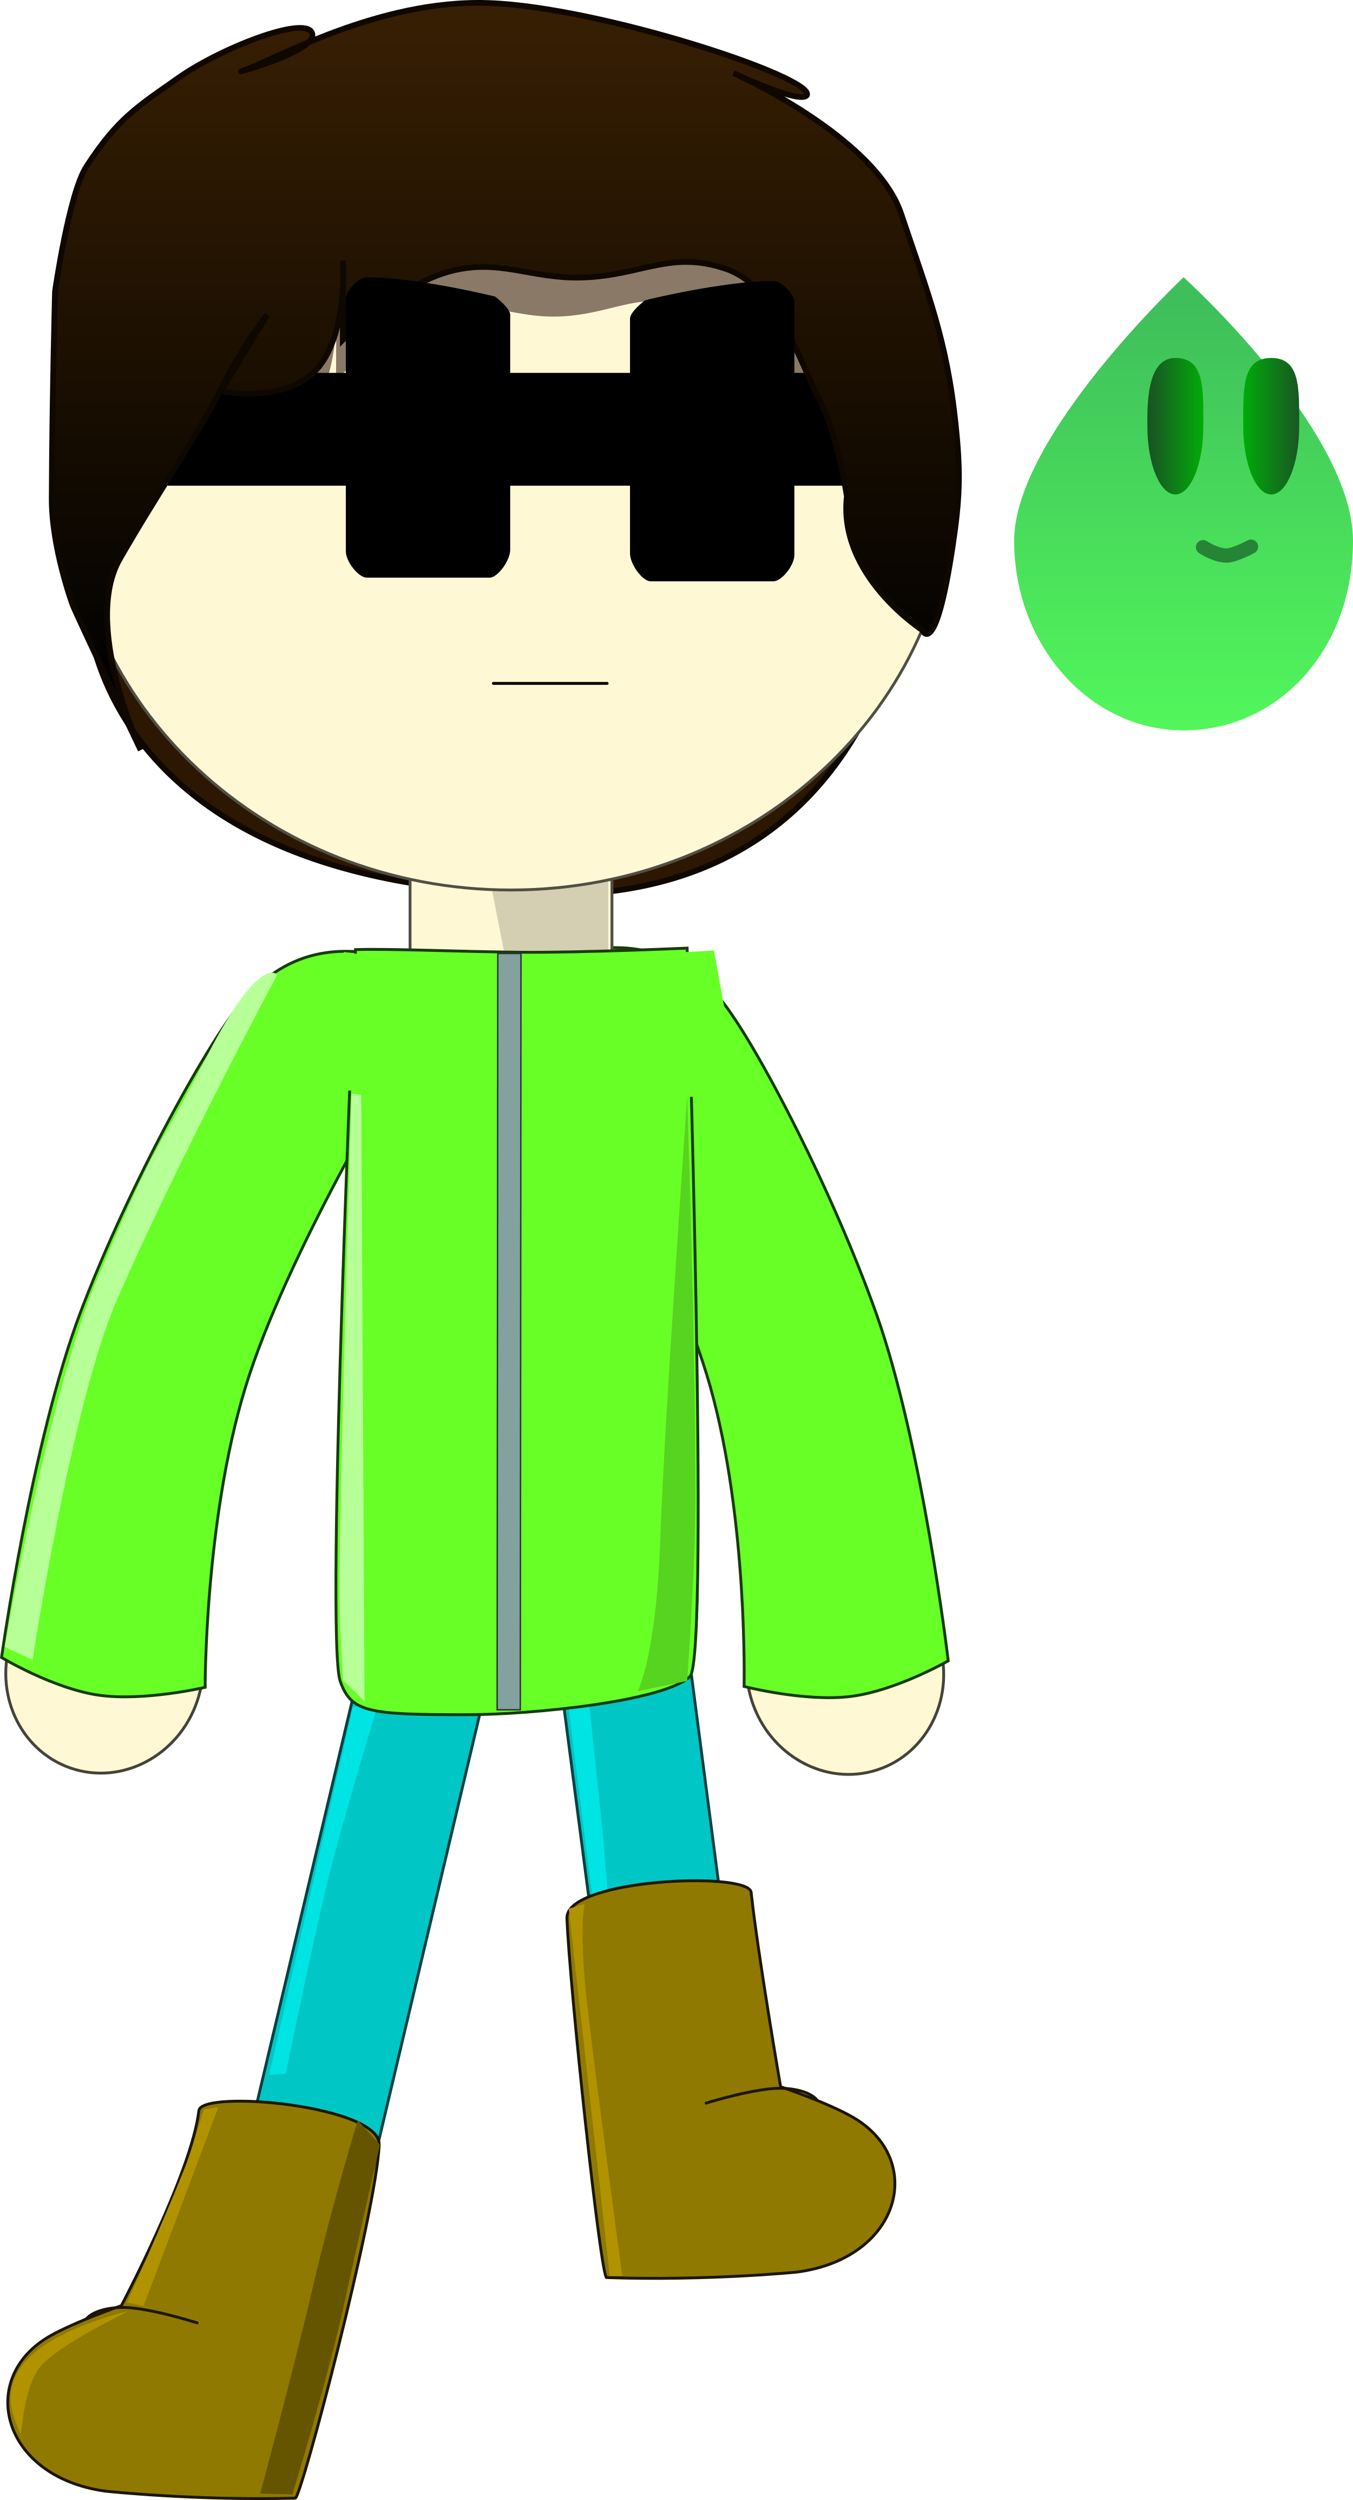 <svg version="1.1" xmlns="http://www.w3.org/2000/svg" xmlns:xlink="http://www.w3.org/1999/xlink" width="236.743" height="437.226" viewBox="0,0,236.743,437.226"><defs><linearGradient x1="244.758" y1="-6.227" x2="244.758" y2="124.091" gradientUnits="userSpaceOnUse" id="color-1"><stop offset="0" stop-color="#3b2103"/><stop offset="1" stop-color="#000000"/></linearGradient><linearGradient x1="363.156" y1="53.474" x2="363.156" y2="127.835" gradientUnits="userSpaceOnUse" id="color-2"><stop offset="0" stop-color="#3fbf5b"/><stop offset="1" stop-color="#52f75b"/></linearGradient><linearGradient x1="373.593" y1="74.631" x2="383.387" y2="74.631" gradientUnits="userSpaceOnUse" id="color-3"><stop offset="0" stop-color="#00ab09"/><stop offset="1" stop-color="#185723"/></linearGradient><linearGradient x1="356.822" y1="74.631" x2="366.616" y2="74.631" gradientUnits="userSpaceOnUse" id="color-4"><stop offset="0" stop-color="#1a5125"/><stop offset="1" stop-color="#00ac09"/></linearGradient></defs><g transform="translate(-156.058,-0.095)"><g data-paper-data="{&quot;isPaintingLayer&quot;:true}" fill-rule="nonzero" stroke-linejoin="miter" stroke-miterlimit="10" stroke-dasharray="" stroke-dashoffset="0" style="mix-blend-mode: normal"><g data-paper-data="{&quot;index&quot;:null,&quot;origRot&quot;:0}" stroke-width="0.5" stroke-linecap="butt"><path d="M309.52,309.632c-9.01,2.905 -18.813,-2.491 -21.896,-12.052c-3.083,-9.561 1.721,-19.668 10.731,-22.573c9.01,-2.905 18.813,2.491 21.896,12.052c3.083,9.561 -1.721,19.668 -10.731,22.573z" data-paper-data="{&quot;origPos&quot;:null}" fill="#fff8d5" stroke="#45433a"/><path d="M249.754,168.838c16.861,-6.587 25.852,-1.268 31.879,5.435c5.645,6.277 19.698,32.908 27.765,55.592c8.067,22.685 12.58,60.688 12.58,60.688c0,0 -9.102,5.228 -17.058,6.226c-7.956,0.998 -18.667,-1.745 -18.667,-1.745c0,0 0.671,-28.983 -5.89,-52.339c-6.561,-23.356 -26.022,-56.911 -26.022,-56.911z" data-paper-data="{&quot;origRot&quot;:0,&quot;origPos&quot;:null}" fill="#67ff26" stroke="#183b09"/></g><path d="M196.305,387.77l26.332,-111.129l22.841,0.14l-26.332,111.129z" data-paper-data="{&quot;origRot&quot;:0,&quot;index&quot;:null}" fill="#00c7c6" stroke="#004040" stroke-width="0.5" stroke-linecap="butt"/><g data-paper-data="{&quot;index&quot;:null,&quot;origRot&quot;:0}" stroke="#1b1600" stroke-width="0.5"><path d="M207.727,436.992c-17.71,0.456 -33.289,-1.235 -33.289,-1.235c-18.203,-2.531 -22.463,-19.861 -9.566,-27.161c4.411,-2.497 12.421,-5.268 12.421,-5.268c0,0 12.298,-23.23 13.567,-34.115c0.435,-3.727 31.869,-0.906 31.548,6.014c-0.558,12.011 -13.648,61.739 -14.681,61.765z" data-paper-data="{&quot;origPos&quot;:null}" fill="#907900" stroke-linecap="butt"/><path d="M171.193,405.628c0,0 1.161,-1.736 5.695,-1.983c4.535,-0.247 13.667,2.695 13.667,2.695" data-paper-data="{&quot;origPos&quot;:null}" fill="none" stroke-linecap="round"/></g><path d="M203.164,362.979l14.651,-64.368l4.323,-0.24c0,0 -5.917,19.196 -8.936,31.478c-2.198,8.94 -7.156,32.891 -7.156,32.891z" fill="#00e4e4" stroke="none" stroke-width="0" stroke-linecap="butt"/><g data-paper-data="{&quot;index&quot;:null,&quot;origRot&quot;:0}" stroke-width="0.5" stroke-linecap="butt"><path d="M168.39,309.3c-8.948,-3.09 -13.543,-13.293 -10.264,-22.789c3.279,-9.496 13.192,-14.689 22.14,-11.598c8.948,3.09 13.543,13.293 10.264,22.789c-3.279,9.496 -13.192,14.689 -22.14,11.598z" data-paper-data="{&quot;origPos&quot;:null}" fill="#fff8d5" stroke="#45433a"/><path d="M226.109,186.616c0,0 -20.148,33.147 -27.189,56.363c-7.041,23.216 -6.967,52.207 -6.967,52.207c0,0 -10.766,2.521 -18.699,1.36c-7.934,-1.162 -16.926,-6.576 -16.926,-6.576c0,0 5.294,-37.903 13.827,-60.416c8.533,-22.514 23.132,-48.849 28.905,-55.008c6.164,-6.577 15.263,-11.71 31.985,-4.777z" data-paper-data="{&quot;origRot&quot;:0,&quot;origPos&quot;:null}" fill="#67ff26" stroke="#183b09"/></g><path d="M249.365,156.462c-77.391,-1.907 -78.1,-50.33 -78.1,-50.33c0,0 18.86,-37.686 62.155,-37.686c43.296,0 82.149,29.955 82.149,29.955c0,0 -3.842,60.656 -66.204,58.061z" data-paper-data="{&quot;index&quot;:null}" fill="#2b1702" stroke="#0f0801" stroke-width="1" stroke-linecap="butt"/><path d="M263.39,364.901l-15.22,-116.548l22.649,-2.958l15.22,116.548z" data-paper-data="{&quot;index&quot;:null,&quot;origRot&quot;:0}" fill="#00c7c6" stroke="#004040" stroke-width="0.5" stroke-linecap="butt"/><path d="M259.837,332.961l-8.192,-65.504l3.982,-1.701c0,0 5.246,47.791 5.95,55.678c0.288,3.232 0.888,10.318 0.888,10.318z" data-paper-data="{&quot;origRot&quot;:0}" fill="#00e4e4" stroke="none" stroke-width="0" stroke-linecap="butt"/><g data-paper-data="{&quot;index&quot;:null,&quot;origRot&quot;:0}" stroke="#1b1600" stroke-width="0.5"><path d="M262.199,398.41c-1.033,-0.035 -6.481,-50.814 -6.939,-62.829c-0.264,-6.922 31.825,-8.272 32.228,-4.542c1.179,10.896 5.155,33.996 5.155,33.996c0,0 8.255,2.803 12.645,5.336c12.836,7.407 8.432,24.701 -9.791,27.08c0,0 -15.592,1.562 -33.298,0.959z" data-paper-data="{&quot;origPos&quot;:null}" fill="#907900" stroke-linecap="butt"/><path d="M279.624,367.9c0,0 9.156,-2.866 13.689,-2.581c4.533,0.285 5.679,2.03 5.679,2.03" data-paper-data="{&quot;origPos&quot;:null}" fill="none" stroke-linecap="round"/></g><path d="M227.809,176.035c0,0 0,-8.463 0,-13.88c0,-10.404 0,-26.66 0,-26.66h35.327v40.54z" data-paper-data="{&quot;index&quot;:null}" fill="#fff8d5" stroke="#514f44" stroke-width="0.5" stroke-linecap="butt"/><path d="M262.491,153.691v14.612l-17.739,0.748l-3.377,-17.248z" data-paper-data="{&quot;index&quot;:null}" fill="#d4ceb2" stroke="#000000" stroke-width="0" stroke-linecap="butt"/><path d="M218.262,166.168c5.847,-0.201 18.283,0.369 28.932,0.465c10.65,0.095 29.093,-0.725 29.093,-0.725c0,0 3.995,123.975 0.503,127.379c-4.396,4.285 -27.368,6.688 -39.135,6.688c-17.184,0 -20.101,-0.398 -22.059,-5.813c-2.698,-7.462 2.666,-127.993 2.666,-127.993z" data-paper-data="{&quot;index&quot;:null}" fill="#67ff26" stroke="#183b09" stroke-width="0.5" stroke-linecap="butt"/><path d="M243.045,299.118l0.117,-132.272l4.054,-0c0,0 -0.053,61.398 -0.087,100.697c-0.012,13.448 -0.03,31.576 -0.03,31.576z" data-paper-data="{&quot;index&quot;:null}" fill="#82a19f" stroke="#2b3434" stroke-width="0.25" stroke-linecap="butt"/><path d="M211.04,190.824l5.195,-24.244l11.335,1.732v22.512z" data-paper-data="{&quot;index&quot;:null}" fill="#67ff26" stroke="none" stroke-width="0" stroke-linecap="butt"/><path d="M322.83,83.656c0,39.813 -34.653,72.088 -77.4,72.088c-42.747,0 -77.4,-32.275 -77.4,-72.088c0,-39.813 34.653,-72.088 77.4,-72.088c42.747,0 77.4,32.275 77.4,72.088z" data-paper-data="{&quot;index&quot;:null}" fill="#fff8d5" stroke="#514f44" stroke-width="0.5" stroke-linecap="butt"/><path d="M302.923,65.681l20.323,11.796c0,0 -22.477,4.128 -26.106,-0.502c-3.628,-4.63 -11.513,-19.906 -19.991,-23.031c-8.959,-3.302 -13.692,1.124 -23.155,1.499c-8.603,0.341 -13.742,-3.502 -22.026,-0.979c-4.609,1.404 -17.112,11.899 -17.112,11.899l0.054,-13.863c0,0 0.788,13.174 -4.394,19.133c-5.182,5.958 -15.46,3.696 -15.46,3.696l7.518,-13.36c0,0 -3.728,4.789 -7.34,12.611c-3.612,7.822 12.034,-49.924 14.851,-54.616c5.09,-8.479 60.922,7.97 74.006,7.082c8.903,-0.604 18.831,38.634 18.831,38.634z" data-paper-data="{&quot;index&quot;:null}" fill="#8a7967" stroke="#000000" stroke-width="0" stroke-linecap="butt"/><path d="M170.363,85.035v-19.729h150.753v19.729z" data-paper-data="{&quot;index&quot;:null}" fill="#000000" stroke="#000000" stroke-width="0" stroke-linecap="butt"/><path d="M299.493,70.156c-3.169,-5.967 -7.269,-19.906 -16.396,-23.031c-9.645,-3.302 -14.74,1.124 -24.927,1.499c-9.262,0.341 -14.794,-3.502 -23.712,-0.979c-8.918,2.523 -18.422,11.899 -18.422,11.899l0.058,-13.863c0,0 0.849,13.174 -4.73,19.133c-5.579,5.958 -16.644,3.696 -16.644,3.696l8.094,-13.36c0,0 -4.014,4.789 -7.902,12.611c-3.889,7.822 -11.233,18.516 -17.872,30.059c-6.64,11.543 3.627,33.46 3.627,33.46c0,0 -10.907,-22.904 -11.909,-25.398c-0.105,-0.261 -3.682,-10.13 -3.65,-18.595c0.064,-17.288 0.572,-36.188 0.572,-36.188c0,0 2.435,-17.145 5.468,-21.838c5.48,-8.479 8.988,-10.534 16.217,-15.617c7.229,-5.083 21.663,-10.722 23.222,-7.924c1.697,3.047 -12.607,6.941 -12.516,6.912c5.728,-1.814 23.894,-12.672 43.453,-12.009c19.559,0.664 57.32,13.092 55.709,16.142c-1.177,1.624 -12.821,-3.873 -12.821,-3.873c0,0 24.759,10.991 29.335,24.607c4.734,14.085 7.975,21.993 9.527,36.771c0.801,7.622 0.81,11.998 -0.265,19.586c-3.153,22.247 -5.587,16.429 -5.587,16.429c0,0 -14.772,-9.487 -13.187,-23.365c0,0 -1.569,-10.799 -4.737,-16.766z" data-paper-data="{&quot;index&quot;:null}" fill="url(#color-1)" stroke="#0f0801" stroke-width="1" stroke-linecap="butt"/><path d="M266.296,96.885c0,-5.703 0,-23.72 0,-41.054c0,-1.261 2.646,-3.23 2.646,-3.23c0,0 13.516,-3.361 22.47,-3.361c1.422,0 3.643,2.31 3.643,3.789c0,17.224 0,38.759 0,44.135c0,1.792 -2.221,4.591 -3.643,4.591c0,0 -17.318,0 -21.524,0c-1.402,0 -3.592,-2.97 -3.592,-4.871z" data-paper-data="{&quot;index&quot;:null}" fill="#000000" stroke="#00360a" stroke-width="0" stroke-linecap="butt"/><path d="M242.385,119.613h19.907" data-paper-data="{&quot;index&quot;:null}" fill="none" stroke="#000000" stroke-width="0.5" stroke-linecap="round"/><path d="M245.331,96.244c0,1.901 -2.19,4.871 -3.592,4.871c-4.206,0 -21.524,0 -21.524,0c-1.422,0 -3.643,-2.8 -3.643,-4.591c0,-5.376 0,-26.911 0,-44.135c0,-1.479 2.221,-3.789 3.643,-3.789c8.954,0 22.47,3.361 22.47,3.361c0,0 2.646,1.969 2.646,3.23c0,17.333 0,35.351 0,41.054z" data-paper-data="{&quot;index&quot;:null}" fill="#000000" stroke="#00360a" stroke-width="0" stroke-linecap="butt"/><path d="M269.85,192.268v-25.338l11.139,-0.601l4.537,25.162z" data-paper-data="{&quot;index&quot;:null}" fill="#67ff26" stroke="none" stroke-width="0" stroke-linecap="butt"/><path d="M156.88,288.132c0,0 7.554,-44.028 16.199,-64.363c11.512,-27.078 8.793,-18.764 19.285,-39.144c9.217,-17.903 12.211,-14.074 12.211,-14.074c0,0 -17.811,33.234 -28.159,57.131c-7.879,18.195 -14.649,62.708 -14.649,62.708z" data-paper-data="{&quot;origRot&quot;:0}" fill="#b7ff97" stroke="none" stroke-width="0" stroke-linecap="butt"/><path d="M216.085,293.952c0,0 -0.618,-9.497 -0.618,-15.378c0,-17.643 2.093,-87.192 2.093,-87.192l1.709,0.172l0.583,106.104z" fill="#b7ff97" stroke="none" stroke-width="0" stroke-linecap="butt"/><path d="M178.282,402.754c0,0 6.327,-14.028 10.158,-23.657c1.408,-3.54 3.264,-10.088 3.264,-10.088l2.546,-0.373l-13.078,34.763z" data-paper-data="{&quot;origRot&quot;:0}" fill="#b19300" stroke="none" stroke-width="0" stroke-linecap="butt"/><path d="M160.367,413.254c5.192,-6.096 18.224,-8.984 18.224,-8.984c0,0 -12.211,5.873 -15.402,9.619c-3.191,3.746 -3.608,13.744 -3.435,12.496c0.174,-1.248 -4.579,-7.035 0.613,-13.13z" data-paper-data="{&quot;origRot&quot;:0}" fill="#b19300" stroke="none" stroke-width="0" stroke-linecap="butt"/><path d="M262.759,398.132l-7.175,-64.22l2.796,-0.85c0,0 -1.142,3.647 0.422,17.619c1.273,11.369 6.132,47.409 6.132,47.409z" data-paper-data="{&quot;origRot&quot;:0}" fill="#b19300" stroke="none" stroke-width="0" stroke-linecap="butt"/><path d="M201.589,436.185c0,0 5.945,-22.062 9.287,-36.434c3.341,-14.372 7.785,-28.847 7.785,-28.847l3.88,4.281c0,0 -3.946,17.268 -6.376,28.333c-2.833,12.902 -8.945,32.826 -8.945,32.826z" data-paper-data="{&quot;origRot&quot;:0}" fill="#665500" stroke="none" stroke-width="0" stroke-linecap="butt"/><path d="M267.652,295.866c0,0 3.226,-6.257 3.907,-25.941c0.725,-20.949 4.74,-78.176 4.74,-78.176c0,0 1.441,42.616 1.441,69.892c0,12.654 -1.441,32.424 -1.441,32.424z" fill="#56d420" stroke="none" stroke-width="0" stroke-linecap="butt"/><path d="M333.51,94.659c0,-18.322 29.646,-46.079 29.646,-46.079c0,0 29.646,26.755 29.646,46.079c0,19.324 -13.273,33.175 -29.646,33.175c-16.373,0 -29.646,-14.853 -29.646,-33.175z" data-paper-data="{&quot;origPos&quot;:null,&quot;index&quot;:null}" fill="url(#color-2)" stroke="#0066ff" stroke-width="0" stroke-linecap="butt"/><g data-paper-data="{&quot;index&quot;:null}"><g data-paper-data="{&quot;origPos&quot;:null}" stroke="#ffffff" stroke-width="0" stroke-linecap="butt"><path d="M378.49,86.566c-2.704,0 -4.897,-5.343 -4.897,-11.935c0,-6.591 -0.239,-11.935 4.897,-11.935c5.136,0 4.897,5.343 4.897,11.935c0,6.591 -2.192,11.935 -4.897,11.935z" data-paper-data="{&quot;origPos&quot;:null,&quot;index&quot;:null}" fill="url(#color-3)"/><path d="M361.719,86.566c-2.704,0 -4.897,-5.343 -4.897,-11.935c0,-3.35 -0.239,-11.935 4.897,-11.935c5.136,0 4.897,5.343 4.897,11.935c0,6.591 -2.192,11.935 -4.897,11.935z" data-paper-data="{&quot;origPos&quot;:null,&quot;index&quot;:null}" fill="url(#color-4)"/></g><path d="M374.955,95.703c0,0 -2.88,1.532 -4.241,1.547c-1.912,0.021 -4.146,-1.453 -4.146,-1.453" data-paper-data="{&quot;origPos&quot;:null}" fill="none" stroke="#268436" stroke-width="2.5" stroke-linecap="round"/></g></g></g></svg>